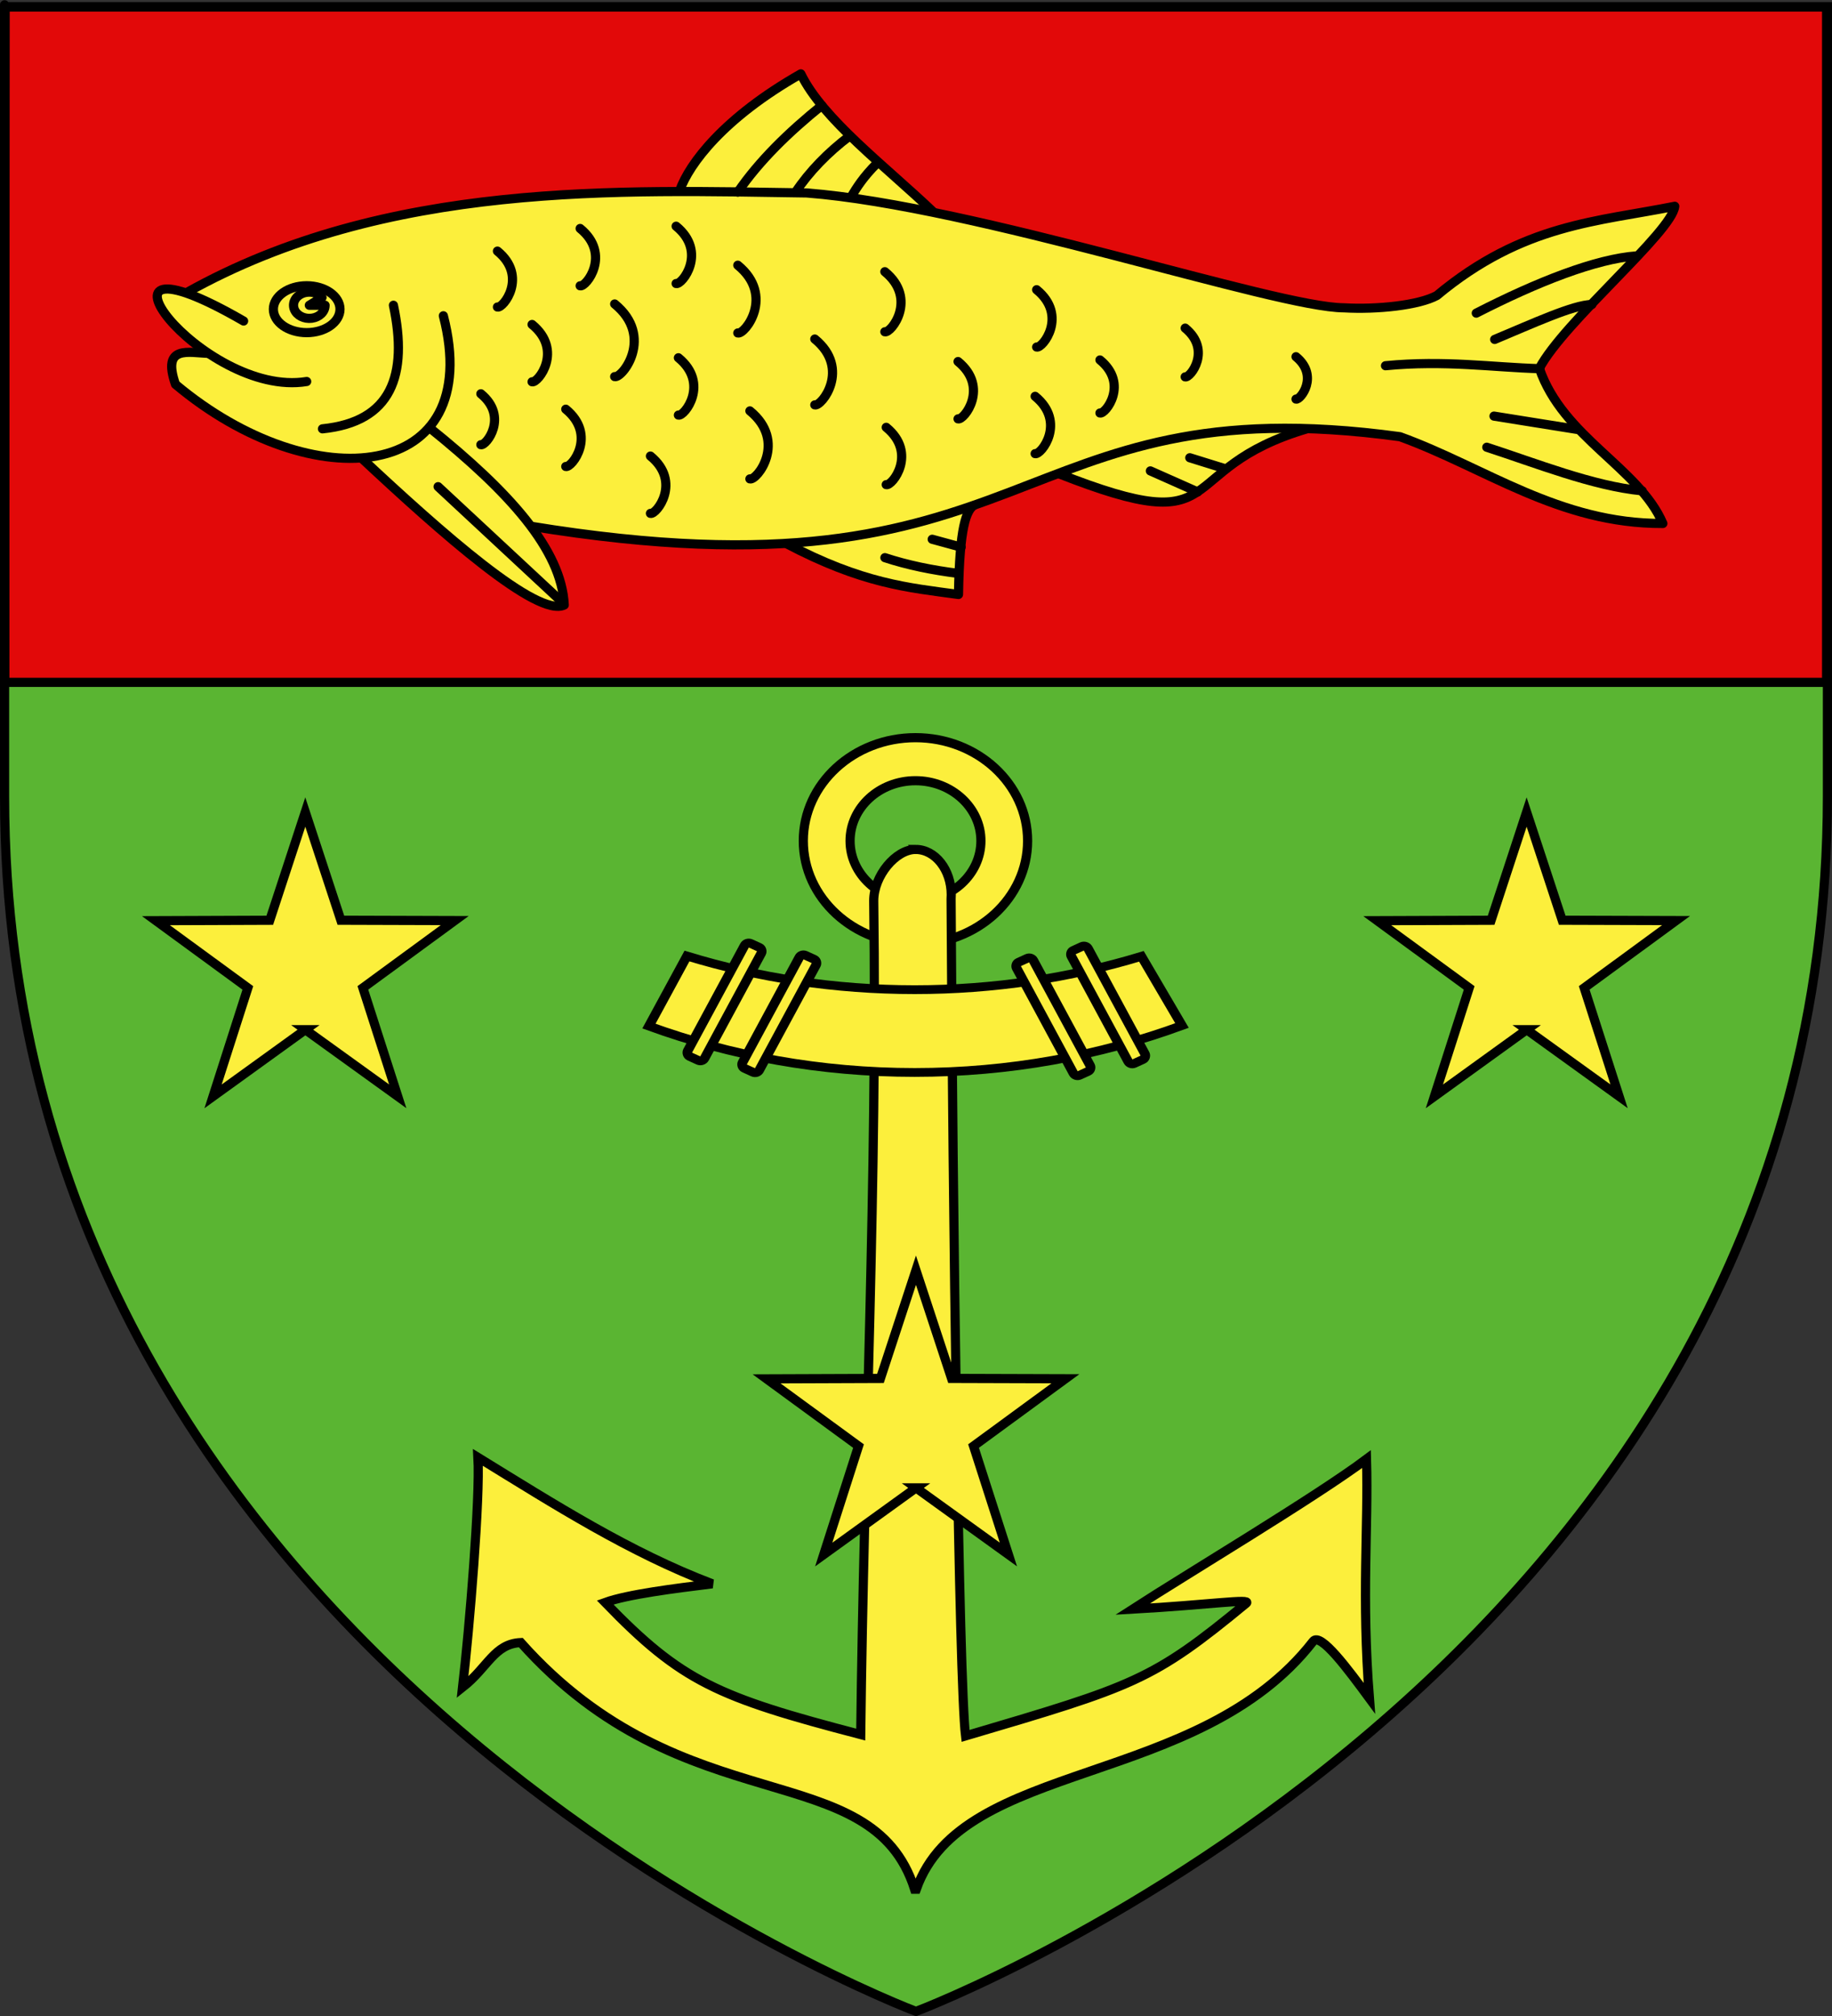 <?xml version="1.0" encoding="UTF-8" standalone="no"?>
<svg
   xmlns:dc="http://purl.org/dc/elements/1.1/"
   xmlns:cc="http://creativecommons.org/ns#"
   xmlns:rdf="http://www.w3.org/1999/02/22-rdf-syntax-ns#"
   xmlns:svg="http://www.w3.org/2000/svg"
   xmlns="http://www.w3.org/2000/svg"
   xmlns:xlink="http://www.w3.org/1999/xlink"
   xmlns:sodipodi="http://sodipodi.sourceforge.net/DTD/sodipodi-0.dtd"
   xmlns:inkscape="http://www.inkscape.org/namespaces/inkscape"
   height="660"
   width="600"
   version="1.0"
   id="svg2"
   sodipodi:version="0.32"
   inkscape:version="0.47 r22583"
   sodipodi:docname="Blason_ville_fr_Meschers-sur-Gironde (Charente-Maritime).svg"
   inkscape:export-filename="/Users/olivier/Desktop/Blason Rouge/Blason_Vide_3D.png"
   inkscape:export-xdpi="144"
   inkscape:export-ydpi="144"
   inkscape:output_extension="org.inkscape.output.svg.inkscape"
   sodipodi:modified="true">
  <rect width="100%" height="100%" fill="#333333" stroke="none"/>
  <sodipodi:namedview
     inkscape:window-height="742"
     inkscape:window-width="1024"
     inkscape:pageshadow="2"
     inkscape:pageopacity="0.0"
     guidetolerance="10.0"
     gridtolerance="10.0"
     objecttolerance="10.0"
     borderopacity="1.0"
     bordercolor="#666666"
     pagecolor="#ffffff"
     id="base"
     showgrid="false"
     height="660px"
     inkscape:zoom="0.82727273"
     inkscape:cx="300"
     inkscape:cy="304.70188"
     inkscape:window-x="0"
     inkscape:window-y="0"
     inkscape:current-layer="layer4"
     inkscape:window-maximized="0" />
  <desc
     id="desc4">Flag of Canton of Valais (Wallis)</desc>
  <defs
     id="defs6">
    <linearGradient
       id="linearGradient2893">
      <stop
         style="stop-color: white; stop-opacity: 0.314;"
         offset="0"
         id="stop2895" />
      <stop
         id="stop2897"
         offset="0.19"
         style="stop-color: white; stop-opacity: 0.251;" />
      <stop
         style="stop-color: rgb(107, 107, 107); stop-opacity: 0.125;"
         offset="0.6"
         id="stop2901" />
      <stop
         style="stop-color: black; stop-opacity: 0.125;"
         offset="1"
         id="stop2899" />
    </linearGradient>
    <radialGradient
       inkscape:collect="always"
       xlink:href="#linearGradient2893"
       id="radialGradient3163"
       gradientUnits="userSpaceOnUse"
       gradientTransform="matrix(1.353, 0, 0, 1.349, -77.629, -85.747)"
       cx="221.445"
       cy="226.331"
       fx="221.445"
       fy="226.331"
       r="300" />
  </defs>
  <g
     inkscape:groupmode="layer"
     id="layer3"
     inkscape:label="Fond écu"
     style="opacity: 1; display: inline;"
     sodipodi:insensitive="true">
    <g
       id="g3848">
      <path
         sodipodi:nodetypes="cccccc"
         d="M 300,658.5 C 300,658.5 598.5,546.18 598.5,260.728 C 598.5,-24.723 598.5,2.176 598.5,2.176 L 1.5,2.176 L 1.5,260.728 C 1.5,546.18 300,658.5 300,658.5 z "
         style="fill: rgb(90, 181, 50); fill-opacity: 1; fill-rule: evenodd; stroke: none; stroke-width: 1px; stroke-linecap: butt; stroke-linejoin: miter; stroke-opacity: 1;"
         id="path2855" />
      <path
         style="opacity: 1; fill: rgb(226, 9, 9); fill-opacity: 1; fill-rule: evenodd; stroke: rgb(0, 0, 0); stroke-width: 3; stroke-linecap: butt; stroke-linejoin: miter; stroke-miterlimit: 4; stroke-dasharray: none; stroke-opacity: 1; display: inline;"
         d="M 1.684,2.278 L 1.543,223.39 L 598.235,223.39 L 598.235,2.278 L 1.684,2.278 z "
         id="path2944"
         sodipodi:nodetypes="ccccc" />
    </g>
  </g>
  <g
     inkscape:groupmode="layer"
     id="layer4"
     inkscape:label="Meubles"
     style="display:inline"
     sodipodi:insensitive="true">
    <g
       id="g3856">
      <g
         transform="translate(0,-10)"
         id="g4680">
        <path
           style="fill:#fcef3c;fill-opacity:1;fill-rule:evenodd;stroke:#000000;stroke-width:3;stroke-miterlimit:4;stroke-opacity:1;stroke-dasharray:none"
           d="m 299.823,251.5 c -20.274,0 -36.728,15.138 -36.728,33.79 0,18.652 16.454,33.79 36.728,33.79 20.274,0 36.728,-15.138 36.728,-33.79 0,-18.652 -16.454,-33.79 -36.728,-33.79 z m 0,14.089 c 11.826,0 21.44,8.821 21.44,19.701 2e-5,10.88 -9.613,19.724 -21.44,19.724 -11.826,0 -21.414,-8.844 -21.414,-19.724 -1e-5,-10.88 9.588,-19.701 21.414,-19.701 z"
           id="path9478" />
        <path
           style="fill:#fcef3c;fill-opacity:1;fill-rule:evenodd;stroke:#000000;stroke-width:3;stroke-miterlimit:4;stroke-opacity:1;stroke-dasharray:none"
           d="m 299.848,288.085 c -6.448,0 -13.684,8.62 -13.694,16.809 1.227,91.088 -3.22,181.944 -4.257,272.976 -47.059,-12.278 -58.644,-17.348 -83.704,-43.251 7.393,-2.669 22.906,-4.601 35.083,-6.111 -27.037,-10.246 -51.795,-26.045 -76.744,-41.381 0.758,13.243 -2.761,55.725 -5.033,75.272 8.329,-6.548 10.349,-14.261 19.069,-14.65 53.688,60.253 114.805,36.255 128.976,80.752 l 0.557,0 c 15.058,-42.742 92.481,-32.919 129.967,-81.162 2.398,-3.086 11.472,9.22 18.431,18.66 -2.633,-33.316 -0.295,-55.711 -0.953,-78.32 -16.304,12.229 -59.084,37.79 -76.616,49.129 25.068,-1.419 39.227,-3.581 37.226,-1.931 -30.72,25.329 -36.646,27.11 -91.928,43.427 -2.162,-17.877 -4.174,-171.52 -4.735,-273.849 0.006,-0.069 -0.005,-0.14 0,-0.21 0.03,-0.432 0.051,-0.863 0.051,-1.304 0,-8.199 -5.241,-14.857 -11.694,-14.857 z"
           id="path11290"
           sodipodi:nodetypes="ccccccccccscccsccssc" />
        <g
           style="fill:#fcef3c;fill-opacity:1;stroke:#000000;stroke-width:3.861;stroke-miterlimit:4;stroke-opacity:1;stroke-dasharray:none"
           id="g12214"
           transform="matrix(0.81,0,0,0.745,-409.216,136.996)">
          <path
             id="path9483"
             d="m 782.969,249.656 -15.375,30.781 c 33.274,13.14 69.509,20.375 107.438,20.375 38.177,0 74.641,-7.321 108.094,-20.625 l -16.406,-30.406 c -28.844,9.507 -59.672,14.656 -91.688,14.656 -32.156,0 -63.11,-5.194 -92.062,-14.781 z"
             style="fill:#fcef3c;fill-opacity:1;fill-rule:evenodd;stroke:#000000;stroke-width:3.861;stroke-miterlimit:4;stroke-opacity:1;stroke-dasharray:none;display:inline" />
          <rect
             rx="1.791"
             ry="1.884"
             transform="matrix(-0.896,0.445,0.445,0.896,0,0)"
             y="638.881"
             x="-736.609"
             height="55.421"
             width="7.557"
             id="rect11286"
             style="fill:#fcef3c;fill-opacity:1;fill-rule:evenodd;stroke:#000000;stroke-width:3.861;stroke-miterlimit:4;stroke-opacity:1;stroke-dasharray:none;display:inline" />
          <rect
             rx="1.791"
             ry="1.884"
             transform="matrix(-0.896,0.445,0.445,0.896,0,0)"
             y="633.699"
             x="-714.484"
             height="55.421"
             width="7.557"
             id="rect11288"
             style="fill:#fcef3c;fill-opacity:1;fill-rule:evenodd;stroke:#000000;stroke-width:3.861;stroke-miterlimit:4;stroke-opacity:1;stroke-dasharray:none;display:inline" />
          <rect
             rx="1.791"
             ry="1.884"
             transform="matrix(0.896,0.445,-0.445,0.896,0,0)"
             y="-141.028"
             x="830.742"
             height="55.421"
             width="7.557"
             id="rect10397"
             style="fill:#fcef3c;fill-opacity:1;fill-rule:evenodd;stroke:#000000;stroke-width:3.861;stroke-miterlimit:4;stroke-opacity:1;stroke-dasharray:none" />
          <rect
             rx="1.791"
             ry="1.884"
             transform="matrix(0.896,0.445,-0.445,0.896,0,0)"
             y="-146.211"
             x="852.867"
             height="55.421"
             width="7.557"
             id="rect11284"
             style="fill:#fcef3c;fill-opacity:1;fill-rule:evenodd;stroke:#000000;stroke-width:3.861;stroke-miterlimit:4;stroke-opacity:1;stroke-dasharray:none;display:inline" />
        </g>
      </g>
      <g
         id="g4675">
        <path
           style="fill:#fcef3c;fill-opacity:1;fill-rule:evenodd;stroke:#000000;stroke-width:3;stroke-linecap:butt;stroke-linejoin:miter;stroke-miterlimit:4;stroke-opacity:1;stroke-dasharray:none;display:inline"
           d="m 100.013,337.105 -30.233,21.826 11.39,-35.507 -30.101,-22.009 37.288,-0.14 11.63,-35.429 11.656,35.42 37.288,0.113 -30.085,22.031 11.416,35.498 -30.249,-21.804 z"
           id="path3056" />
        <path
           style="fill:#fcef3c;fill-opacity:1;fill-rule:evenodd;stroke:#000000;stroke-width:3;stroke-linecap:butt;stroke-linejoin:miter;stroke-miterlimit:4;stroke-opacity:1;stroke-dasharray:none;display:inline"
           d="m 500.013,337.105 -30.233,21.826 11.39,-35.507 -30.101,-22.009 37.288,-0.14 11.63,-35.429 11.656,35.42 37.288,0.113 -30.085,22.031 11.416,35.498 -30.249,-21.804 z"
           id="path4150" />
        <path
           style="fill:#fcef3c;fill-opacity:1;fill-rule:evenodd;stroke:#000000;stroke-width:3;stroke-linecap:butt;stroke-linejoin:miter;stroke-miterlimit:4;stroke-opacity:1;stroke-dasharray:none;display:inline"
           d="m 300.013,487.105 -30.233,21.826 11.39,-35.507 -30.101,-22.009 37.288,-0.14 11.63,-35.429 11.656,35.42 37.288,0.113 -30.085,22.031 11.416,35.498 -30.249,-21.804 z"
           id="path4152" />
      </g>
      <g
         id="g4630">
        <path
           d="m 428.388,140.281 c 45.715,-13.334 -139.396,-7.959 -81.76,14.744 57.636,22.703 36.045,-1.409 81.76,-14.744 z"
           style="fill:#fcef3c;fill-opacity:1;fill-rule:evenodd;stroke:#000000;stroke-width:3;stroke-linecap:round;stroke-linejoin:round;stroke-miterlimit:4;stroke-opacity:1;stroke-dasharray:none"
           id="path8375"
           sodipodi:nodetypes="ccc" />
        <path
           d="m 319.083,165.354 c 2.62,-1.665 -87.183,-0.933 -61.837,12.458 25.346,13.391 40.23,14.548 56.672,16.809 0.347,-22.13 2.544,-27.601 5.165,-29.267 z"
           style="fill:#fcef3c;fill-opacity:1;fill-rule:evenodd;stroke:#000000;stroke-width:3;stroke-linecap:round;stroke-linejoin:round;stroke-miterlimit:4;stroke-opacity:1;stroke-dasharray:none"
           id="path8377"
           sodipodi:nodetypes="cccc" />
        <path
           d="m 305.874,69.571 c 15.593,14.92 -86.415,1.639 -83.261,-7.199 3.155,-8.838 14.447,-23.856 39.659,-38.187 7.26,14.92 28.01,30.466 43.602,45.386 z"
           style="fill:#fcef3c;fill-opacity:1;fill-rule:evenodd;stroke:#000000;stroke-width:3;stroke-linecap:round;stroke-linejoin:round;stroke-miterlimit:4;stroke-opacity:1;stroke-dasharray:none"
           id="path7484"
           sodipodi:nodetypes="cccc" />
        <path
           d="M 61.106,95.803 C 126.682,59.05 203.762,62.314 264.173,63.167 c 55.402,4.273 153.635,37.538 175.984,37.608 10.935,0.627 24.551,-0.83 30.433,-4.027 28.271,-23.547 52.718,-24.145 77.909,-29.216 -0.858,8.373 -36.219,37.739 -44.348,53.061 7.775,22.639 32.603,32.529 40.457,50.786 -33.986,0.118 -58.214,-18.321 -86.079,-28.406 -129.465,-17.738 -117.324,56.685 -284.92,29.267"
           style="fill:#fcef3c;fill-opacity:1;fill-rule:evenodd;stroke:#000000;stroke-width:3;stroke-linecap:round;stroke-linejoin:round;stroke-miterlimit:4;stroke-opacity:1;stroke-dasharray:none"
           id="path3047" />
        <path
           d="m 140.713,140.063 c 26.132,21.028 43.165,39.834 44.088,58 -8.739,4.253 -39.961,-23.378 -66.641,-48.314"
           style="fill:#fcef3c;fill-opacity:1;fill-rule:evenodd;stroke:#000000;stroke-width:3;stroke-linecap:round;stroke-linejoin:round;stroke-miterlimit:4;stroke-opacity:1;stroke-dasharray:none"
           id="path6595" />
        <path
           d="m 145.205,103.377 c 14.045,54.511 -42.606,60.299 -87.738,22.443 -4.541,-13.024 4.384,-10.284 10.815,-10.142"
           style="fill:#fcef3c;fill-opacity:1;fill-rule:evenodd;stroke:#000000;stroke-width:3;stroke-linecap:round;stroke-linejoin:round;stroke-miterlimit:4;stroke-opacity:1;stroke-dasharray:none"
           id="path6597" />
        <path
           d="m 128.85,99.934 c 4.848,22.932 -0.585,38.153 -23.241,40.457"
           style="fill:#fcef3c;fill-opacity:1;fill-rule:evenodd;stroke:#000000;stroke-width:3;stroke-linecap:round;stroke-linejoin:round;stroke-miterlimit:4;stroke-opacity:1;stroke-dasharray:none"
           id="path8371" />
        <path
           d="M 100.444,124.897 C 66.374,130.558 21.251,71.289 79.785,105.099"
           style="fill:#fcef3c;fill-opacity:1;fill-rule:evenodd;stroke:#000000;stroke-width:3;stroke-linecap:round;stroke-linejoin:round;stroke-miterlimit:4;stroke-opacity:1;stroke-dasharray:none"
           id="path8373" />
        <path
           d="m 111.354,101.225 c 0,4.24 -4.885,7.677 -10.91,7.677 -6.026,0 -10.91,-3.437 -10.91,-7.677 0,-4.24 4.885,-7.677 10.91,-7.677 6.026,0 10.91,3.437 10.91,7.677 z"
           style="fill:#fcef3c;fill-opacity:1;stroke:#000000;stroke-width:3;stroke-linecap:round;stroke-linejoin:round;stroke-miterlimit:4;stroke-opacity:1;stroke-dasharray:none"
           id="path11107" />
        <path
           d="m 106.469,99.934 c 0,2.115 -1.845,3.917 -4.351,4.25 -2.507,0.333 -4.932,-0.901 -5.722,-2.911 -0.79,-2.01 0.291,-4.201 2.549,-5.167 2.258,-0.966 5.024,-0.422 6.525,1.284 l -4.165,2.545 5.165,0 z"
           style="fill:#fcef3c;fill-opacity:1;stroke:#000000;stroke-width:3;stroke-linecap:round;stroke-linejoin:round;stroke-miterlimit:4;stroke-opacity:1;stroke-dasharray:none"
           id="path11109" />
        <path
           d="m 504.34,120.703 c -15.561,-0.443 -31.167,-2.853 -50.572,-0.971"
           style="fill:#fcef3c;fill-opacity:1;fill-rule:evenodd;stroke:#000000;stroke-width:3;stroke-linecap:round;stroke-linejoin:round;stroke-miterlimit:4;stroke-opacity:1;stroke-dasharray:none"
           id="path11111" />
        <path
           d="m 521.368,99.684 c -6.033,0.063 -19.408,6.251 -31.849,11.44"
           style="fill:#fcef3c;fill-opacity:1;fill-rule:evenodd;stroke:#000000;stroke-width:3;stroke-linecap:round;stroke-linejoin:round;stroke-miterlimit:4;stroke-opacity:1;stroke-dasharray:none"
           id="path11113" />
        <path
           d="M 536.079,83.767 C 522.69,84.722 503.521,92.267 483.493,102.516"
           style="fill:#fcef3c;fill-opacity:1;fill-rule:evenodd;stroke:#000000;stroke-width:3;stroke-linecap:round;stroke-linejoin:round;stroke-miterlimit:4;stroke-opacity:1;stroke-dasharray:none"
           id="path11115" />
        <path
           d="m 537.83,160.689 c -16.068,-1.545 -34.826,-9.065 -50.894,-14.273"
           style="fill:#fcef3c;fill-opacity:1;fill-rule:evenodd;stroke:#000000;stroke-width:3;stroke-linecap:round;stroke-linejoin:round;stroke-miterlimit:4;stroke-opacity:1;stroke-dasharray:none"
           id="path11117" />
        <path
           d="m 516.984,140.656 c -8.895,-1.435 -18.79,-2.994 -27.685,-4.429"
           style="fill:#fcef3c;fill-opacity:1;fill-rule:evenodd;stroke:#000000;stroke-width:3;stroke-linecap:round;stroke-linejoin:round;stroke-miterlimit:4;stroke-opacity:1;stroke-dasharray:none"
           id="path11119" />
        <path
           d="m 269.158,34.514 c -10.994,8.864 -20.547,18.209 -27.545,28.406"
           style="fill:#fcef3c;fill-opacity:1;fill-rule:evenodd;stroke:#000000;stroke-width:3;stroke-linecap:round;stroke-linejoin:round;stroke-miterlimit:4;stroke-opacity:1;stroke-dasharray:none"
           id="path11121" />
        <path
           d="m 278.266,44.531 c -7.106,5.342 -13.279,11.713 -17.716,18.389"
           style="fill:#fcef3c;fill-opacity:1;fill-rule:evenodd;stroke:#000000;stroke-width:3;stroke-linecap:round;stroke-linejoin:round;stroke-miterlimit:4;stroke-opacity:1;stroke-dasharray:none"
           id="path11123" />
        <path
           d="m 287.234,53.452 c -4.595,4.593 -6.621,7.901 -8.608,11.19"
           style="fill:#fcef3c;fill-opacity:1;fill-rule:evenodd;stroke:#000000;stroke-width:3;stroke-linecap:round;stroke-linejoin:round;stroke-miterlimit:4;stroke-opacity:1;stroke-dasharray:none"
           id="path11125" />
        <path
           d="m 143.483,159.328 41.082,38.217"
           style="fill:#fcef3c;fill-opacity:1;fill-rule:evenodd;stroke:#000000;stroke-width:3;stroke-linecap:round;stroke-linejoin:round;stroke-miterlimit:4;stroke-opacity:1;stroke-dasharray:none"
           id="path11127" />
        <path
           d="m 289.817,182.57 c 7.345,2.411 15.423,4.088 24.102,5.165"
           style="fill:#fcef3c;fill-opacity:1;fill-rule:evenodd;stroke:#000000;stroke-width:3;stroke-linecap:round;stroke-linejoin:round;stroke-miterlimit:4;stroke-opacity:1;stroke-dasharray:none"
           id="path11129" />
        <path
           d="m 305.311,176.544 9.469,2.582"
           style="fill:#fcef3c;fill-opacity:1;fill-rule:evenodd;stroke:#000000;stroke-width:3;stroke-linecap:round;stroke-linejoin:round;stroke-miterlimit:4;stroke-opacity:1;stroke-dasharray:none"
           id="path11131" />
        <path
           d="m 376.756,154.164 15.494,6.886"
           style="fill:#fcef3c;fill-opacity:1;fill-rule:evenodd;stroke:#000000;stroke-width:3;stroke-linecap:round;stroke-linejoin:round;stroke-miterlimit:4;stroke-opacity:1;stroke-dasharray:none"
           id="path11133" />
        <path
           d="m 389.668,149.86 11.691,3.631"
           style="fill:#fcef3c;fill-opacity:1;fill-rule:evenodd;stroke:#000000;stroke-width:3;stroke-linecap:round;stroke-linejoin:round;stroke-miterlimit:4;stroke-opacity:1;stroke-dasharray:none"
           id="path11135" />
        <path
           d="m 162.915,82.206 c 10.091,8.251 1.883,18.825 0,18.309"
           style="fill:#fcef3c;fill-opacity:1;fill-rule:evenodd;stroke:#000000;stroke-width:3;stroke-linecap:round;stroke-linejoin:round;stroke-miterlimit:4;stroke-opacity:1;stroke-dasharray:none"
           id="path11137" />
        <path
           d="m 174.26,106.228 c 10.342,8.457 1.93,19.294 0,18.765"
           style="fill:#fcef3c;fill-opacity:1;fill-rule:evenodd;stroke:#000000;stroke-width:3;stroke-linecap:round;stroke-linejoin:round;stroke-miterlimit:4;stroke-opacity:1;stroke-dasharray:none"
           id="path11139" />
        <path
           d="m 190.001,74.799 c 10.342,8.457 1.93,19.294 0,18.765"
           style="fill:#fcef3c;fill-opacity:1;fill-rule:evenodd;stroke:#000000;stroke-width:3;stroke-linecap:round;stroke-linejoin:round;stroke-miterlimit:4;stroke-opacity:1;stroke-dasharray:none"
           id="path11141" />
        <path
           d="m 201.309,99.517 c 13.106,10.717 2.445,24.451 0,23.78"
           style="fill:#fcef3c;fill-opacity:1;fill-rule:evenodd;stroke:#000000;stroke-width:3;stroke-linecap:round;stroke-linejoin:round;stroke-miterlimit:4;stroke-opacity:1;stroke-dasharray:none"
           id="path11143" />
        <path
           d="m 157.485,128.92 c 9.186,7.512 1.714,17.138 0,16.668"
           style="fill:#fcef3c;fill-opacity:1;fill-rule:evenodd;stroke:#000000;stroke-width:3;stroke-linecap:round;stroke-linejoin:round;stroke-miterlimit:4;stroke-opacity:1;stroke-dasharray:none"
           id="path11145" />
        <path
           d="m 185.298,133.96 c 10.342,8.457 1.93,19.294 0,18.765"
           style="fill:#fcef3c;fill-opacity:1;fill-rule:evenodd;stroke:#000000;stroke-width:3;stroke-linecap:round;stroke-linejoin:round;stroke-miterlimit:4;stroke-opacity:1;stroke-dasharray:none"
           id="path11147" />
        <path
           d="m 222.181,117.127 c 10.342,8.457 1.93,19.294 0,18.765"
           style="fill:#fcef3c;fill-opacity:1;fill-rule:evenodd;stroke:#000000;stroke-width:3;stroke-linecap:round;stroke-linejoin:round;stroke-miterlimit:4;stroke-opacity:1;stroke-dasharray:none"
           id="path11149" />
        <path
           d="m 213.022,149.307 c 10.342,8.457 1.93,19.294 0,18.765"
           style="fill:#fcef3c;fill-opacity:1;fill-rule:evenodd;stroke:#000000;stroke-width:3;stroke-linecap:round;stroke-linejoin:round;stroke-miterlimit:4;stroke-opacity:1;stroke-dasharray:none"
           id="path11151" />
        <path
           d="m 221.438,74.056 c 10.342,8.457 1.93,19.294 0,18.765"
           style="fill:#fcef3c;fill-opacity:1;fill-rule:evenodd;stroke:#000000;stroke-width:3;stroke-linecap:round;stroke-linejoin:round;stroke-miterlimit:4;stroke-opacity:1;stroke-dasharray:none"
           id="path11153" />
        <path
           d="m 241.633,86.826 c 12.227,9.998 2.281,22.81 0,22.184"
           style="fill:#fcef3c;fill-opacity:1;fill-rule:evenodd;stroke:#000000;stroke-width:3;stroke-linecap:round;stroke-linejoin:round;stroke-miterlimit:4;stroke-opacity:1;stroke-dasharray:none"
           id="path11155" />
        <path
           d="m 245.597,134.522 c 12.268,10.032 2.289,22.887 0,22.259"
           style="fill:#fcef3c;fill-opacity:1;fill-rule:evenodd;stroke:#000000;stroke-width:3;stroke-linecap:round;stroke-linejoin:round;stroke-miterlimit:4;stroke-opacity:1;stroke-dasharray:none"
           id="path11157" />
        <path
           d="m 266.855,110.993 c 11.883,9.717 2.217,22.168 0,21.56"
           style="fill:#fcef3c;fill-opacity:1;fill-rule:evenodd;stroke:#000000;stroke-width:3;stroke-linecap:round;stroke-linejoin:round;stroke-miterlimit:4;stroke-opacity:1;stroke-dasharray:none"
           id="path11159" />
        <path
           d="m 289.796,88.947 c 10.844,8.868 2.023,20.231 0,19.676"
           style="fill:#fcef3c;fill-opacity:1;fill-rule:evenodd;stroke:#000000;stroke-width:3;stroke-linecap:round;stroke-linejoin:round;stroke-miterlimit:4;stroke-opacity:1;stroke-dasharray:none"
           id="path11161" />
        <path
           d="m 290.252,139.9 c 10.342,8.457 1.93,19.294 0,18.765"
           style="fill:#fcef3c;fill-opacity:1;fill-rule:evenodd;stroke:#000000;stroke-width:3;stroke-linecap:round;stroke-linejoin:round;stroke-miterlimit:4;stroke-opacity:1;stroke-dasharray:none"
           id="path11163" />
        <path
           d="m 313.768,118.365 c 10.342,8.457 1.93,19.294 0,18.765"
           style="fill:#fcef3c;fill-opacity:1;fill-rule:evenodd;stroke:#000000;stroke-width:3;stroke-linecap:round;stroke-linejoin:round;stroke-miterlimit:4;stroke-opacity:1;stroke-dasharray:none"
           id="path11165" />
        <path
           d="m 339.512,94.849 c 10.342,8.457 1.93,19.294 0,18.765"
           style="fill:#fcef3c;fill-opacity:1;fill-rule:evenodd;stroke:#000000;stroke-width:3;stroke-linecap:round;stroke-linejoin:round;stroke-miterlimit:4;stroke-opacity:1;stroke-dasharray:none"
           id="path11167" />
        <path
           d="m 339.017,129.752 c 10.342,8.457 1.93,19.294 0,18.765"
           style="fill:#fcef3c;fill-opacity:1;fill-rule:evenodd;stroke:#000000;stroke-width:3;stroke-linecap:round;stroke-linejoin:round;stroke-miterlimit:4;stroke-opacity:1;stroke-dasharray:none"
           id="path11169" />
        <path
           d="m 360.245,117.843 c 9.571,7.827 1.786,17.857 0,17.367"
           style="fill:#fcef3c;fill-opacity:1;fill-rule:evenodd;stroke:#000000;stroke-width:3;stroke-linecap:round;stroke-linejoin:round;stroke-miterlimit:4;stroke-opacity:1;stroke-dasharray:none"
           id="path11171" />
        <path
           d="m 388.158,107.42 c 8.801,7.197 1.642,16.419 0,15.969"
           style="fill:#fcef3c;fill-opacity:1;fill-rule:evenodd;stroke:#000000;stroke-width:3;stroke-linecap:round;stroke-linejoin:round;stroke-miterlimit:4;stroke-opacity:1;stroke-dasharray:none"
           id="path11173" />
        <path
           d="m 424.456,116.786 c 7.646,6.252 1.426,14.264 0,13.872"
           style="fill:#fcef3c;fill-opacity:1;fill-rule:evenodd;stroke:#000000;stroke-width:3;stroke-linecap:round;stroke-linejoin:round;stroke-miterlimit:4;stroke-opacity:1;stroke-dasharray:none"
           id="path11175" />
      </g>
    </g>
  </g>
  <g
     inkscape:groupmode="layer"
     id="layer2"
     inkscape:label="Reflet final"
     sodipodi:insensitive="true"
     style="display: inline;">
    <path
       sodipodi:nodetypes="cccccc"
       d="M 300,658.5 C 300,658.5 598.5,546.18 598.5,260.728 C 598.5,-24.723 598.5,2.176 598.5,2.176 L 1.5,2.176 L 1.5,260.728 C 1.5,546.18 300,658.5 300,658.5 z "
       style="opacity: 1; fill: url(#radialGradient3163) rgb(0, 0, 0); fill-opacity: 1; fill-rule: evenodd; stroke: none; stroke-width: 1px; stroke-linecap: butt; stroke-linejoin: miter; stroke-opacity: 1;"
       id="path2875"
       inkscape:export-xdpi="144"
       inkscape:export-ydpi="144" />
  </g>
  <g
     inkscape:groupmode="layer"
     id="layer1"
     inkscape:label="Contour final"
     sodipodi:insensitive="true">
    <path
       sodipodi:nodetypes="cccccc"
       d="M 300,658.5 C 300,658.5 1.5,546.18 1.5,260.728 C 1.5,-24.723 1.5,2.176 1.5,2.176 L 598.5,2.176 L 598.5,260.728 C 598.5,546.18 300,658.5 300,658.5 z "
       style="opacity: 1; fill: none; fill-opacity: 1; fill-rule: evenodd; stroke: rgb(0, 0, 0); stroke-width: 3; stroke-linecap: butt; stroke-linejoin: miter; stroke-miterlimit: 4; stroke-dasharray: none; stroke-opacity: 1;"
       id="path1411"
       inkscape:export-xdpi="144"
       inkscape:export-ydpi="144" />
  </g>
</svg>
